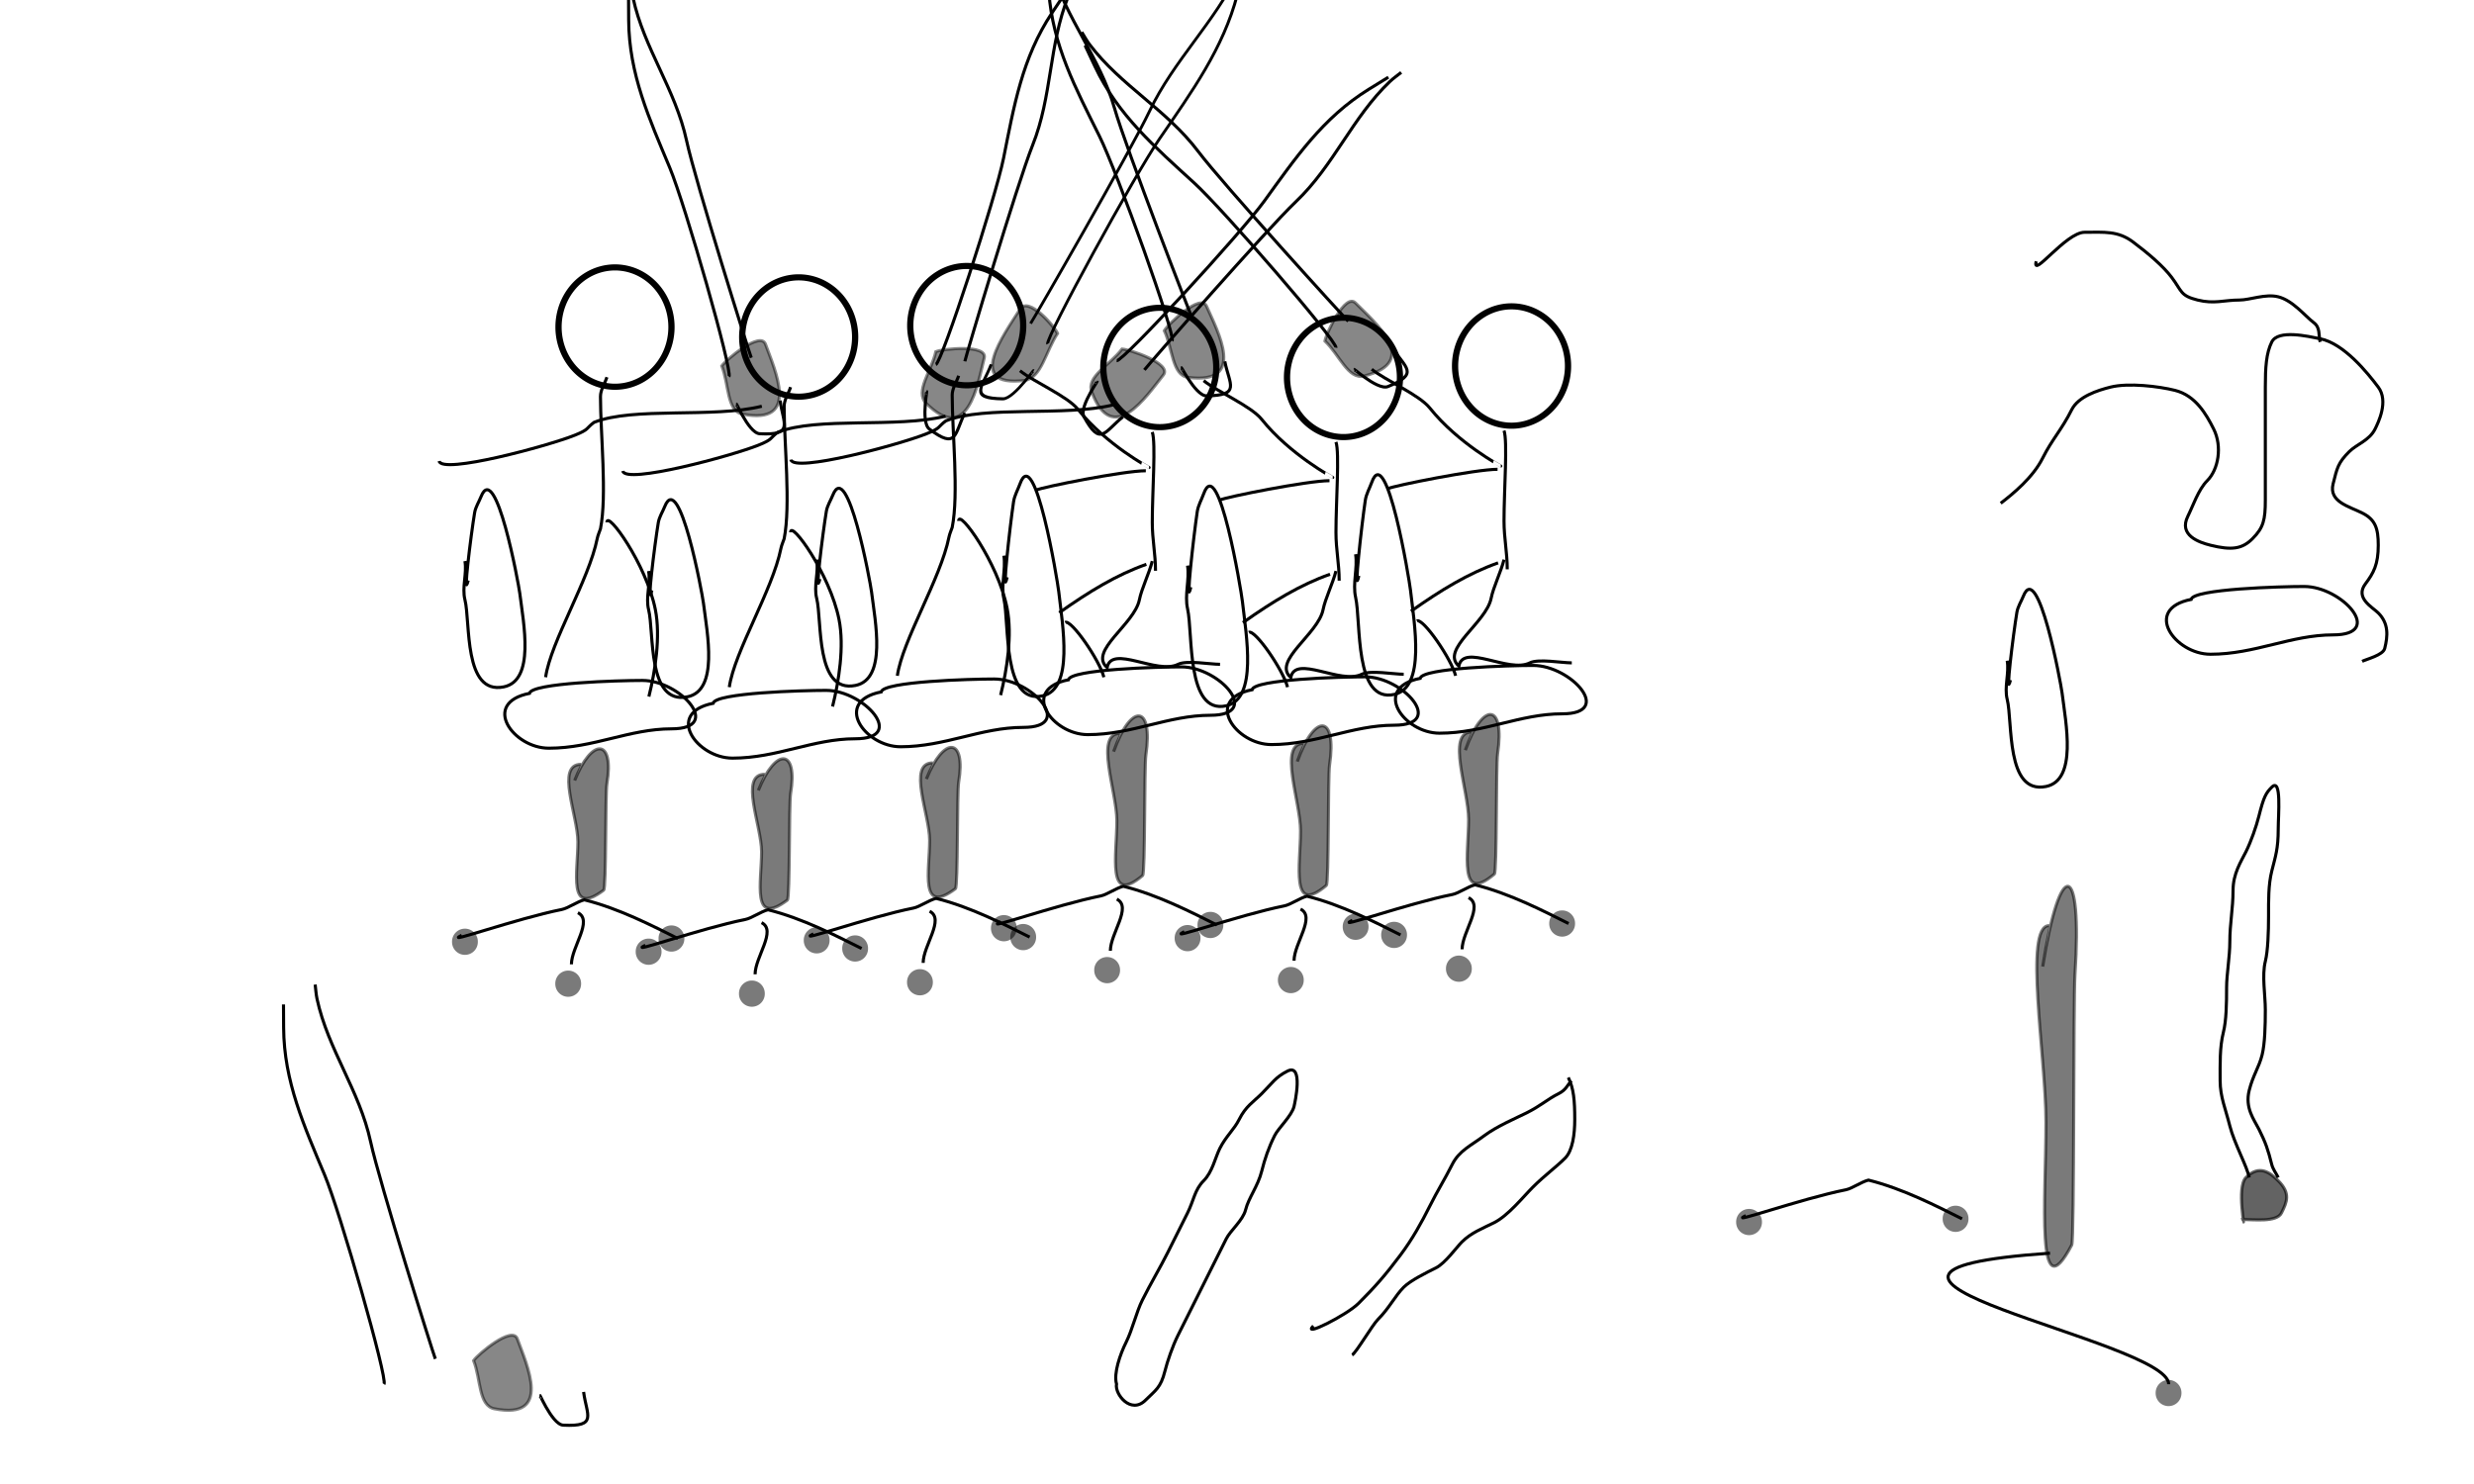 <?xml version="1.0" encoding="UTF-8" standalone="no"?>
<!-- Created with Inkscape (http://www.inkscape.org/) -->
<svg
   xmlns:dc="http://purl.org/dc/elements/1.1/"
   xmlns:cc="http://creativecommons.org/ns#"
   xmlns:rdf="http://www.w3.org/1999/02/22-rdf-syntax-ns#"
   xmlns:svg="http://www.w3.org/2000/svg"
   xmlns="http://www.w3.org/2000/svg"
   xmlns:sodipodi="http://sodipodi.sourceforge.net/DTD/sodipodi-0.dtd"
   xmlns:inkscape="http://www.inkscape.org/namespaces/inkscape"
   width="800"
   height="480"
   id="svg2"
   sodipodi:version="0.32"
   inkscape:version="0.46"
   version="1.0"
   sodipodi:docname="anim.svg"
   inkscape:output_extension="org.inkscape.output.svg.inkscape">
  <defs
     id="defs4">
    <inkscape:perspective
       sodipodi:type="inkscape:persp3d"
       inkscape:vp_x="0 : 526.18109 : 1"
       inkscape:vp_y="0 : 1000 : 0"
       inkscape:vp_z="744.09448 : 526.18109 : 1"
       inkscape:persp3d-origin="372.04724 : 350.78739 : 1"
       id="perspective10" />
  </defs>
  <sodipodi:namedview
     id="base"
     pagecolor="#ffffff"
     bordercolor="#666666"
     borderopacity="1.0"
     gridtolerance="10000"
     guidetolerance="10"
     objecttolerance="10"
     inkscape:pageopacity="0.0"
     inkscape:pageshadow="2"
     inkscape:zoom="0.95833333"
     inkscape:cx="400"
     inkscape:cy="278.14093"
     inkscape:document-units="px"
     inkscape:current-layer="layer1"
     showgrid="false"
     inkscape:window-width="1280"
     inkscape:window-height="1003"
     inkscape:window-x="0"
     inkscape:window-y="0" />
  <g
     inkscape:label="Layer 1"
     inkscape:groupmode="layer"
     id="layer1">
    <rect
       style="opacity:1;fill:#ffffff;fill-opacity:1;fill-rule:evenodd;stroke:none;stroke-width:6.7;stroke-linecap:round;stroke-linejoin:round;stroke-miterlimit:4;stroke-dasharray:none;stroke-opacity:1"
       id="rect2383"
       width="800"
       height="480"
       x="0"
       y="0"
       name="background"
       order="0" />
    <g
       id="g3463"
       name="chair1frame2"
       order="10">
      <path
         id="path3431"
         d="M 208.696,305.739 C 202.162,309.006 226.46,300.308 241.043,297.391 C 243.07,296.986 246.065,294.832 248.348,294.261 C 259.579,297.069 270.473,302.715 278.609,306.783"
         style="fill:none;fill-rule:evenodd;stroke:#000000;stroke-width:1px;stroke-linecap:butt;stroke-linejoin:miter;stroke-opacity:1" />
      <path
         id="path3433"
         d="M 246.261,298.435 C 251.277,300.943 244.174,309.522 244.174,315.13"
         style="fill:none;fill-rule:evenodd;stroke:#000000;stroke-width:1px;stroke-linecap:butt;stroke-linejoin:miter;stroke-opacity:1" />
      <path
         style="fill:none;fill-rule:evenodd;stroke:#000000;stroke-width:1px;stroke-linecap:butt;stroke-linejoin:miter;stroke-opacity:1"
         d="M 230.609,227.478 C 231.287,224.089 259.648,223.304 267.13,223.304 C 279.404,223.304 293.455,238.957 276.522,238.957 C 262.877,238.957 251.262,245.217 236.87,245.217 C 225.358,245.217 214.842,230.632 230.609,227.478 z"
         id="path2481" />
      <path
         transform="translate(-33.391,-13.565)"
         d="M 247.304,321.391 A 4.174,4.174 0 1 1 238.957,321.391 A 4.174,4.174 0 1 1 247.304,321.391 z"
         sodipodi:ry="4.173913"
         sodipodi:rx="4.173913"
         sodipodi:cy="321.3913"
         sodipodi:cx="243.13043"
         id="path3449"
         style="opacity:0.521;fill:#000000;fill-opacity:1;fill-rule:evenodd;stroke:none;stroke-width:6.7;stroke-linecap:round;stroke-linejoin:round;stroke-miterlimit:4;stroke-dasharray:none;stroke-opacity:1"
         sodipodi:type="arc" />
      <path
         transform="translate(33.391,-14.609)"
         d="M 247.304,321.391 A 4.174,4.174 0 1 1 238.957,321.391 A 4.174,4.174 0 1 1 247.304,321.391 z"
         sodipodi:ry="4.173913"
         sodipodi:rx="4.173913"
         sodipodi:cy="321.3913"
         sodipodi:cx="243.13043"
         id="path3451"
         style="opacity:0.521;fill:#000000;fill-opacity:1;fill-rule:evenodd;stroke:none;stroke-width:6.7;stroke-linecap:round;stroke-linejoin:round;stroke-miterlimit:4;stroke-dasharray:none;stroke-opacity:1"
         sodipodi:type="arc" />
      <path
         sodipodi:type="arc"
         style="opacity:0.521;fill:#000000;fill-opacity:1;fill-rule:evenodd;stroke:none;stroke-width:6.7;stroke-linecap:round;stroke-linejoin:round;stroke-miterlimit:4;stroke-dasharray:none;stroke-opacity:1"
         id="path3443"
         sodipodi:cx="243.13043"
         sodipodi:cy="321.3913"
         sodipodi:rx="4.173913"
         sodipodi:ry="4.173913"
         d="M 247.304,321.391 A 4.174,4.174 0 1 1 238.957,321.391 A 4.174,4.174 0 1 1 247.304,321.391 z" />
      <path
         style="opacity:0.521;fill:#000000;fill-opacity:1;fill-rule:evenodd;stroke:#000000;stroke-width:1px;stroke-linecap:butt;stroke-linejoin:miter;stroke-opacity:1"
         d="M 247.304,250.435 C 238.949,250.435 246.261,267.123 246.261,275.478 C 246.261,285.258 242.877,299.929 254.609,291.13 C 255.465,290.488 255.103,259.99 255.652,256.696 C 258.095,242.038 250.813,241.664 245.217,255.652"
         id="path2485" />
      <path
         style="fill:none;fill-rule:evenodd;stroke:#000000;stroke-width:1px;stroke-linecap:butt;stroke-linejoin:miter;stroke-opacity:1"
         d="M 210.783,190.957 C 209.003,198.075 211.663,176.281 212.87,169.043 C 213.178,167.196 214.261,165.565 214.957,163.826 C 219.718,151.923 227.083,191.966 227.478,195.13 C 228.711,204.989 232.44,223.356 222.261,225.391 C 209.237,227.996 211.548,204.452 209.739,197.217 C 208.727,193.168 210.425,188.813 209.739,184.696"
         id="path2421" />
    </g>
    <g
       id="g3476"
       name="chair2frame2"
       order="10"
       transform="translate(174.275,-4.387)">
      <path
         id="path3478"
         d="M 208.696,305.739 C 202.162,309.006 226.46,300.308 241.043,297.391 C 243.07,296.986 246.065,294.832 248.348,294.261 C 259.579,297.069 270.473,302.715 278.609,306.783"
         style="fill:none;fill-rule:evenodd;stroke:#000000;stroke-width:1px;stroke-linecap:butt;stroke-linejoin:miter;stroke-opacity:1" />
      <path
         id="path3480"
         d="M 246.261,298.435 C 251.277,300.943 244.174,309.522 244.174,315.13"
         style="fill:none;fill-rule:evenodd;stroke:#000000;stroke-width:1px;stroke-linecap:butt;stroke-linejoin:miter;stroke-opacity:1" />
      <path
         style="fill:none;fill-rule:evenodd;stroke:#000000;stroke-width:1px;stroke-linecap:butt;stroke-linejoin:miter;stroke-opacity:1"
         d="M 230.609,227.478 C 231.287,224.089 259.648,223.304 267.13,223.304 C 279.404,223.304 293.455,238.957 276.522,238.957 C 262.877,238.957 251.262,245.217 236.87,245.217 C 225.358,245.217 214.842,230.632 230.609,227.478 z"
         id="path3482" />
      <path
         transform="translate(-33.391,-13.565)"
         d="M 247.304,321.391 A 4.174,4.174 0 1 1 238.957,321.391 A 4.174,4.174 0 1 1 247.304,321.391 z"
         sodipodi:ry="4.173913"
         sodipodi:rx="4.173913"
         sodipodi:cy="321.3913"
         sodipodi:cx="243.13043"
         id="path3484"
         style="opacity:0.521;fill:#000000;fill-opacity:1;fill-rule:evenodd;stroke:none;stroke-width:6.7;stroke-linecap:round;stroke-linejoin:round;stroke-miterlimit:4;stroke-dasharray:none;stroke-opacity:1"
         sodipodi:type="arc" />
      <path
         transform="translate(33.391,-14.609)"
         d="M 247.304,321.391 A 4.174,4.174 0 1 1 238.957,321.391 A 4.174,4.174 0 1 1 247.304,321.391 z"
         sodipodi:ry="4.173913"
         sodipodi:rx="4.173913"
         sodipodi:cy="321.3913"
         sodipodi:cx="243.13043"
         id="path3486"
         style="opacity:0.521;fill:#000000;fill-opacity:1;fill-rule:evenodd;stroke:none;stroke-width:6.7;stroke-linecap:round;stroke-linejoin:round;stroke-miterlimit:4;stroke-dasharray:none;stroke-opacity:1"
         sodipodi:type="arc" />
      <path
         sodipodi:type="arc"
         style="opacity:0.521;fill:#000000;fill-opacity:1;fill-rule:evenodd;stroke:none;stroke-width:6.7;stroke-linecap:round;stroke-linejoin:round;stroke-miterlimit:4;stroke-dasharray:none;stroke-opacity:1"
         id="path3488"
         sodipodi:cx="243.13043"
         sodipodi:cy="321.3913"
         sodipodi:rx="4.173913"
         sodipodi:ry="4.173913"
         d="M 247.304,321.391 A 4.174,4.174 0 1 1 238.957,321.391 A 4.174,4.174 0 1 1 247.304,321.391 z" />
      <path
         style="opacity:0.521;fill:#000000;fill-opacity:1;fill-rule:evenodd;stroke:#000000;stroke-width:1px;stroke-linecap:butt;stroke-linejoin:miter;stroke-opacity:1"
         d="M 247.304,244.822 C 238.949,244.822 246.261,263.669 246.261,273.104 C 246.261,284.149 242.877,300.718 254.609,290.781 C 255.465,290.055 255.103,255.612 255.652,251.892 C 258.095,235.339 250.813,234.917 245.217,250.714"
         id="path3490" />
      <path
         style="fill:none;fill-rule:evenodd;stroke:#000000;stroke-width:1px;stroke-linecap:butt;stroke-linejoin:miter;stroke-opacity:1"
         d="M 210.783,194.306 C 209.003,202.237 211.663,177.955 212.87,169.891 C 213.178,167.832 214.261,166.015 214.957,164.078 C 219.718,150.816 227.083,195.431 227.478,198.957 C 228.711,209.941 232.44,230.405 222.261,232.673 C 209.237,235.575 211.548,209.343 209.739,201.282 C 208.727,196.77 210.425,191.918 209.739,187.33"
         id="path3492" />
    </g>
    <g
       id="g3565"
       name="man1frame2"
       order="10">
      <path
         transform="matrix(1.4,0,0,1.37,-113.53,-26.087)"
         d="M 278.609,98.609 A 13.043,14.087 0 1 1 252.522,98.609 A 13.043,14.087 0 1 1 278.609,98.609 z"
         sodipodi:ry="14.086957"
         sodipodi:rx="13.043478"
         sodipodi:cy="98.608696"
         sodipodi:cx="265.56522"
         id="path3494"
         style="opacity:1;fill:none;fill-opacity:1;fill-rule:evenodd;stroke:#000000;stroke-width:1.444;stroke-linecap:round;stroke-linejoin:round;stroke-miterlimit:4;stroke-dasharray:none;stroke-opacity:1"
         sodipodi:type="arc" />
      <path
         id="path3528"
         d="M 235.826,222.261 C 237.465,210.787 249.819,190.903 252.522,177.391 C 252.737,176.313 253.217,175.304 253.565,174.261 C 255.723,163.473 253.565,143.569 253.565,131.478 C 253.565,129.278 254.957,127.304 255.652,125.217"
         style="fill:none;fill-rule:evenodd;stroke:#000000;stroke-width:1px;stroke-linecap:butt;stroke-linejoin:miter;stroke-opacity:1" />
      <path
         id="path3530"
         d="M 255.652,172.174 C 255.652,168.149 268.354,185.595 271.304,200.348 C 273.061,209.133 271.232,220.464 269.217,228.522"
         style="fill:none;fill-rule:evenodd;stroke:#000000;stroke-width:1px;stroke-linecap:butt;stroke-linejoin:miter;stroke-opacity:1" />
      <path
         id="path3532"
         d="M 201.391,152.348 C 202.268,156.734 236.575,147.457 245.217,144 C 250.039,142.071 248.782,141.848 251.478,139.826 C 264.217,134.731 289.985,138.547 305.739,134.609"
         style="fill:none;fill-rule:evenodd;stroke:#000000;stroke-width:1px;stroke-linecap:butt;stroke-linejoin:miter;stroke-opacity:1" />
    </g>
    <g
       id="g3548"
       transform="translate(-252.522,-25.043)"
       name="sword1frame2"
       order="10">
      <path
         style="fill:none;fill-rule:evenodd;stroke:#000000;stroke-width:1px;stroke-linecap:butt;stroke-linejoin:miter;stroke-opacity:1"
         d="M 555.13,142.957 C 557.175,142.139 574.519,88.795 577.043,76.174 C 580.389,59.448 583.038,43.703 592.696,29.217 C 594.087,27.13 595.478,25.043 596.87,22.957"
         id="path3534" />
      <path
         style="opacity:0.471;fill:#000000;fill-opacity:1;fill-rule:evenodd;stroke:#000000;stroke-width:1px;stroke-linecap:butt;stroke-linejoin:miter;stroke-opacity:1"
         d="M 555.13,138.783 C 553.73,145.119 548.263,151.742 552,155.478 C 565.583,169.061 568.63,149.48 570.783,140.87 C 571.918,136.327 557.457,137.852 555.13,138.783 z"
         id="path3544" />
      <path
         id="path3538"
         d="M 564.522,141.913 C 564.877,140.136 581.452,84.457 586.435,72 C 592.747,56.22 591.678,39.588 597.913,24 C 598.491,22.556 599.304,21.217 600,19.826"
         style="fill:none;fill-rule:evenodd;stroke:#000000;stroke-width:1px;stroke-linecap:butt;stroke-linejoin:miter;stroke-opacity:1" />
      <path
         id="path3546"
         d="M 552,152.348 C 552.932,148.621 549.97,161.521 553.043,163.826 C 562.031,170.567 561.114,165.424 564.522,158.609"
         style="fill:none;fill-rule:evenodd;stroke:#000000;stroke-width:1px;stroke-linecap:butt;stroke-linejoin:miter;stroke-opacity:1" />
    </g>
    <g
       id="g3615"
       name="man2"
       order="10">
      <path
         transform="matrix(1.4,0,0,1.37,62.643,-13.023)"
         d="M 278.609,98.609 A 13.043,14.087 0 1 1 252.522,98.609 A 13.043,14.087 0 1 1 278.609,98.609 z"
         sodipodi:ry="14.086957"
         sodipodi:rx="13.043478"
         sodipodi:cy="98.608696"
         sodipodi:cx="265.56522"
         id="path3581"
         style="opacity:1;fill:none;fill-opacity:1;fill-rule:evenodd;stroke:#000000;stroke-width:1.444;stroke-linecap:round;stroke-linejoin:round;stroke-miterlimit:4;stroke-dasharray:none;stroke-opacity:1"
         sodipodi:type="arc"
         inkscape:transform-center-x="-26.086957"
         inkscape:transform-center-y="-32.347826" />
      <path
         id="path3583"
         d="M 432,142.957 C 433.203,146.44 432,162.154 432,172.174 C 432,177.9 433.043,182.249 433.043,187.826"
         style="fill:none;fill-rule:evenodd;stroke:#000000;stroke-width:1px;stroke-linecap:butt;stroke-linejoin:miter;stroke-opacity:1" />
      <path
         id="path3595"
         d="M 432,184.696 C 431.015,188.635 428.558,193.56 427.826,197.217 C 426.239,205.151 411.303,213.803 417.391,219.13 C 418.894,211.619 433.496,221.513 440.348,218.087 C 443.137,216.692 450.636,218.087 453.913,218.087"
         style="fill:none;fill-rule:evenodd;stroke:#000000;stroke-width:1px;stroke-linecap:butt;stroke-linejoin:miter;stroke-opacity:1" />
      <path
         id="path3597"
         d="M 401.913,201.391 C 411.623,194.526 420.457,189.144 430.087,185.739"
         style="fill:none;fill-rule:evenodd;stroke:#000000;stroke-width:1px;stroke-linecap:butt;stroke-linejoin:miter;stroke-opacity:1" />
      <path
         id="path3599"
         d="M 403.826,204.522 C 405.842,203.514 414.992,216.838 416.348,222.261"
         style="fill:none;fill-rule:evenodd;stroke:#000000;stroke-width:1px;stroke-linecap:butt;stroke-linejoin:miter;stroke-opacity:1" />
      <path
         id="path3601"
         d="M 394.435,161.739 C 396.351,160.781 422.832,155.478 429.913,155.478"
         style="fill:none;fill-rule:evenodd;stroke:#000000;stroke-width:1px;stroke-linecap:butt;stroke-linejoin:miter;stroke-opacity:1" />
      <path
         id="path3603"
         d="M 430.957,154.435 C 430.982,154.435 417.137,147.074 408,135.652 C 404.58,131.377 393.762,126.766 389.217,123.13"
         style="fill:none;fill-rule:evenodd;stroke:#000000;stroke-width:1px;stroke-linecap:butt;stroke-linejoin:miter;stroke-opacity:1" />
    </g>
    <g
       id="g3605"
       transform="matrix(0.791,-0.612,0.612,0.791,-147.552,336.918)"
       name="sword2frame2"
       order="10">
      <path
         style="fill:none;fill-rule:evenodd;stroke:#000000;stroke-width:1px;stroke-linecap:butt;stroke-linejoin:miter;stroke-opacity:1"
         d="M 555.13,142.957 C 557.175,142.139 574.519,88.795 577.043,76.174 C 580.389,59.448 583.038,43.703 592.696,29.217 C 594.087,27.13 595.478,25.043 596.87,22.957"
         id="path3607" />
      <path
         style="opacity:0.471;fill:#000000;fill-opacity:1;fill-rule:evenodd;stroke:#000000;stroke-width:1px;stroke-linecap:butt;stroke-linejoin:miter;stroke-opacity:1"
         d="M 555.13,138.783 C 553.73,145.119 548.263,151.742 552,155.478 C 565.583,169.061 568.63,149.48 570.783,140.87 C 571.918,136.327 557.457,137.852 555.13,138.783 z"
         id="path3609" />
      <path
         id="path3611"
         d="M 564.522,141.913 C 564.877,140.136 581.452,84.457 586.435,72 C 592.747,56.22 591.678,39.588 597.913,24 C 598.491,22.556 599.304,21.217 600,19.826"
         style="fill:none;fill-rule:evenodd;stroke:#000000;stroke-width:1px;stroke-linecap:butt;stroke-linejoin:miter;stroke-opacity:1" />
      <path
         id="path3613"
         d="M 552,152.348 C 552.932,148.621 549.97,161.521 553.043,163.826 C 562.031,170.567 561.114,165.424 564.522,158.609"
         style="fill:none;fill-rule:evenodd;stroke:#000000;stroke-width:1px;stroke-linecap:butt;stroke-linejoin:miter;stroke-opacity:1" />
    </g>
    <g
       id="g2431"
       name="chair1frame3"
       order="10"
       transform="translate(54.344,-3.682)">
      <path
         id="path2433"
         d="M 208.696,305.739 C 202.162,309.006 226.46,300.308 241.043,297.391 C 243.07,296.986 246.065,294.832 248.348,294.261 C 259.579,297.069 270.473,302.715 278.609,306.783"
         style="fill:none;fill-rule:evenodd;stroke:#000000;stroke-width:1px;stroke-linecap:butt;stroke-linejoin:miter;stroke-opacity:1" />
      <path
         id="path2435"
         d="M 246.261,298.435 C 251.277,300.943 244.174,309.522 244.174,315.13"
         style="fill:none;fill-rule:evenodd;stroke:#000000;stroke-width:1px;stroke-linecap:butt;stroke-linejoin:miter;stroke-opacity:1" />
      <path
         style="fill:none;fill-rule:evenodd;stroke:#000000;stroke-width:1px;stroke-linecap:butt;stroke-linejoin:miter;stroke-opacity:1"
         d="M 230.609,227.478 C 231.287,224.089 259.648,223.304 267.13,223.304 C 279.404,223.304 293.455,238.957 276.522,238.957 C 262.877,238.957 251.262,245.217 236.87,245.217 C 225.358,245.217 214.842,230.632 230.609,227.478 z"
         id="path2437" />
      <path
         transform="translate(-33.391,-13.565)"
         d="M 247.304,321.391 A 4.174,4.174 0 1 1 238.957,321.391 A 4.174,4.174 0 1 1 247.304,321.391 z"
         sodipodi:ry="4.173913"
         sodipodi:rx="4.173913"
         sodipodi:cy="321.3913"
         sodipodi:cx="243.13043"
         id="path2439"
         style="opacity:0.521;fill:#000000;fill-opacity:1;fill-rule:evenodd;stroke:none;stroke-width:6.7;stroke-linecap:round;stroke-linejoin:round;stroke-miterlimit:4;stroke-dasharray:none;stroke-opacity:1"
         sodipodi:type="arc" />
      <path
         transform="translate(33.391,-14.609)"
         d="M 247.304,321.391 A 4.174,4.174 0 1 1 238.957,321.391 A 4.174,4.174 0 1 1 247.304,321.391 z"
         sodipodi:ry="4.173913"
         sodipodi:rx="4.173913"
         sodipodi:cy="321.3913"
         sodipodi:cx="243.13043"
         id="path2441"
         style="opacity:0.521;fill:#000000;fill-opacity:1;fill-rule:evenodd;stroke:none;stroke-width:6.7;stroke-linecap:round;stroke-linejoin:round;stroke-miterlimit:4;stroke-dasharray:none;stroke-opacity:1"
         sodipodi:type="arc" />
      <path
         sodipodi:type="arc"
         style="opacity:0.521;fill:#000000;fill-opacity:1;fill-rule:evenodd;stroke:none;stroke-width:6.7;stroke-linecap:round;stroke-linejoin:round;stroke-miterlimit:4;stroke-dasharray:none;stroke-opacity:1"
         id="path2443"
         sodipodi:cx="243.13043"
         sodipodi:cy="321.3913"
         sodipodi:rx="4.173913"
         sodipodi:ry="4.173913"
         d="M 247.304,321.391 A 4.174,4.174 0 1 1 238.957,321.391 A 4.174,4.174 0 1 1 247.304,321.391 z" />
      <path
         style="opacity:0.521;fill:#000000;fill-opacity:1;fill-rule:evenodd;stroke:#000000;stroke-width:1px;stroke-linecap:butt;stroke-linejoin:miter;stroke-opacity:1"
         d="M 247.304,250.435 C 238.949,250.435 246.261,267.123 246.261,275.478 C 246.261,285.258 242.877,299.929 254.609,291.13 C 255.465,290.488 255.103,259.99 255.652,256.696 C 258.095,242.038 250.813,241.664 245.217,255.652"
         id="path2445" />
      <path
         style="fill:none;fill-rule:evenodd;stroke:#000000;stroke-width:1px;stroke-linecap:butt;stroke-linejoin:miter;stroke-opacity:1"
         d="M 210.783,190.957 C 209.003,198.075 211.663,176.281 212.87,169.043 C 213.178,167.196 214.261,165.565 214.957,163.826 C 219.718,151.923 227.083,191.966 227.478,195.13 C 228.711,204.989 232.44,223.356 222.261,225.391 C 209.237,227.996 211.548,204.452 209.739,197.217 C 208.727,193.168 210.425,188.813 209.739,184.696"
         id="path2447" />
    </g>
    <g
       id="g2449"
       name="chair2frame3"
       order="10"
       transform="translate(228.619,-8.069)">
      <path
         id="path2451"
         d="M 208.696,305.739 C 202.162,309.006 226.46,300.308 241.043,297.391 C 243.07,296.986 246.065,294.832 248.348,294.261 C 259.579,297.069 270.473,302.715 278.609,306.783"
         style="fill:none;fill-rule:evenodd;stroke:#000000;stroke-width:1px;stroke-linecap:butt;stroke-linejoin:miter;stroke-opacity:1" />
      <path
         id="path2453"
         d="M 246.261,298.435 C 251.277,300.943 244.174,309.522 244.174,315.13"
         style="fill:none;fill-rule:evenodd;stroke:#000000;stroke-width:1px;stroke-linecap:butt;stroke-linejoin:miter;stroke-opacity:1" />
      <path
         style="fill:none;fill-rule:evenodd;stroke:#000000;stroke-width:1px;stroke-linecap:butt;stroke-linejoin:miter;stroke-opacity:1"
         d="M 230.609,227.478 C 231.287,224.089 259.648,223.304 267.13,223.304 C 279.404,223.304 293.455,238.957 276.522,238.957 C 262.877,238.957 251.262,245.217 236.87,245.217 C 225.358,245.217 214.842,230.632 230.609,227.478 z"
         id="path2455" />
      <path
         transform="translate(-33.391,-13.565)"
         d="M 247.304,321.391 A 4.174,4.174 0 1 1 238.957,321.391 A 4.174,4.174 0 1 1 247.304,321.391 z"
         sodipodi:ry="4.173913"
         sodipodi:rx="4.173913"
         sodipodi:cy="321.3913"
         sodipodi:cx="243.13043"
         id="path2457"
         style="opacity:0.521;fill:#000000;fill-opacity:1;fill-rule:evenodd;stroke:none;stroke-width:6.7;stroke-linecap:round;stroke-linejoin:round;stroke-miterlimit:4;stroke-dasharray:none;stroke-opacity:1"
         sodipodi:type="arc" />
      <path
         transform="translate(33.391,-14.609)"
         d="M 247.304,321.391 A 4.174,4.174 0 1 1 238.957,321.391 A 4.174,4.174 0 1 1 247.304,321.391 z"
         sodipodi:ry="4.173913"
         sodipodi:rx="4.173913"
         sodipodi:cy="321.3913"
         sodipodi:cx="243.13043"
         id="path2459"
         style="opacity:0.521;fill:#000000;fill-opacity:1;fill-rule:evenodd;stroke:none;stroke-width:6.7;stroke-linecap:round;stroke-linejoin:round;stroke-miterlimit:4;stroke-dasharray:none;stroke-opacity:1"
         sodipodi:type="arc" />
      <path
         sodipodi:type="arc"
         style="opacity:0.521;fill:#000000;fill-opacity:1;fill-rule:evenodd;stroke:none;stroke-width:6.7;stroke-linecap:round;stroke-linejoin:round;stroke-miterlimit:4;stroke-dasharray:none;stroke-opacity:1"
         id="path2461"
         sodipodi:cx="243.13043"
         sodipodi:cy="321.3913"
         sodipodi:rx="4.173913"
         sodipodi:ry="4.173913"
         d="M 247.304,321.391 A 4.174,4.174 0 1 1 238.957,321.391 A 4.174,4.174 0 1 1 247.304,321.391 z" />
      <path
         style="opacity:0.521;fill:#000000;fill-opacity:1;fill-rule:evenodd;stroke:#000000;stroke-width:1px;stroke-linecap:butt;stroke-linejoin:miter;stroke-opacity:1"
         d="M 247.304,244.822 C 238.949,244.822 246.261,263.669 246.261,273.104 C 246.261,284.149 242.877,300.718 254.609,290.781 C 255.465,290.055 255.103,255.612 255.652,251.892 C 258.095,235.339 250.813,234.917 245.217,250.714"
         id="path2463" />
      <path
         style="fill:none;fill-rule:evenodd;stroke:#000000;stroke-width:1px;stroke-linecap:butt;stroke-linejoin:miter;stroke-opacity:1"
         d="M 210.783,194.306 C 209.003,202.237 211.663,177.955 212.87,169.891 C 213.178,167.832 214.261,166.015 214.957,164.078 C 219.718,150.816 227.083,195.431 227.478,198.957 C 228.711,209.941 232.44,230.405 222.261,232.673 C 209.237,235.575 211.548,209.343 209.739,201.282 C 208.727,196.77 210.425,191.918 209.739,187.33"
         id="path2465" />
    </g>
    <g
       id="g2467"
       name="man1frame3"
       order="10"
       transform="translate(54.344,-3.682)">
      <path
         transform="matrix(1.4,0,0,1.37,-113.53,-26.087)"
         d="M 278.609,98.609 A 13.043,14.087 0 1 1 252.522,98.609 A 13.043,14.087 0 1 1 278.609,98.609 z"
         sodipodi:ry="14.086957"
         sodipodi:rx="13.043478"
         sodipodi:cy="98.608696"
         sodipodi:cx="265.56522"
         id="path2469"
         style="opacity:1;fill:none;fill-opacity:1;fill-rule:evenodd;stroke:#000000;stroke-width:1.444;stroke-linecap:round;stroke-linejoin:round;stroke-miterlimit:4;stroke-dasharray:none;stroke-opacity:1"
         sodipodi:type="arc" />
      <path
         id="path2471"
         d="M 235.826,222.261 C 237.465,210.787 249.819,190.903 252.522,177.391 C 252.737,176.313 253.217,175.304 253.565,174.261 C 255.723,163.473 253.565,143.569 253.565,131.478 C 253.565,129.278 254.957,127.304 255.652,125.217"
         style="fill:none;fill-rule:evenodd;stroke:#000000;stroke-width:1px;stroke-linecap:butt;stroke-linejoin:miter;stroke-opacity:1" />
      <path
         id="path2473"
         d="M 255.652,172.174 C 255.652,168.149 268.354,185.595 271.304,200.348 C 273.061,209.133 271.232,220.464 269.217,228.522"
         style="fill:none;fill-rule:evenodd;stroke:#000000;stroke-width:1px;stroke-linecap:butt;stroke-linejoin:miter;stroke-opacity:1" />
      <path
         id="path2475"
         d="M 201.391,152.348 C 202.268,156.734 236.575,147.457 245.217,144 C 250.039,142.071 248.782,141.848 251.478,139.826 C 264.217,134.731 289.985,138.547 305.739,134.609"
         style="fill:none;fill-rule:evenodd;stroke:#000000;stroke-width:1px;stroke-linecap:butt;stroke-linejoin:miter;stroke-opacity:1" />
    </g>
    <g
       id="g2477"
       transform="matrix(0.909,0.416,-0.416,0.909,-84.055,-244.198)"
       name="sword1frame3"
       order="10">
      <path
         style="fill:none;fill-rule:evenodd;stroke:#000000;stroke-width:1px;stroke-linecap:butt;stroke-linejoin:miter;stroke-opacity:1"
         d="M 555.13,142.957 C 557.175,142.139 574.519,88.795 577.043,76.174 C 580.389,59.448 583.038,43.703 592.696,29.217 C 594.087,27.13 595.478,25.043 596.87,22.957"
         id="path2479" />
      <path
         style="opacity:0.471;fill:#000000;fill-opacity:1;fill-rule:evenodd;stroke:#000000;stroke-width:1px;stroke-linecap:butt;stroke-linejoin:miter;stroke-opacity:1"
         d="M 555.13,138.783 C 553.73,145.119 548.263,151.742 552,155.478 C 565.583,169.061 568.63,149.48 570.783,140.87 C 571.918,136.327 557.457,137.852 555.13,138.783 z"
         id="path2482" />
      <path
         id="path2484"
         d="M 564.522,141.913 C 564.877,140.136 581.452,84.457 586.435,72 C 592.747,56.22 591.678,39.588 597.913,24 C 598.491,22.556 599.304,21.217 600,19.826"
         style="fill:none;fill-rule:evenodd;stroke:#000000;stroke-width:1px;stroke-linecap:butt;stroke-linejoin:miter;stroke-opacity:1" />
      <path
         id="path2486"
         d="M 552,152.348 C 552.932,148.621 549.97,161.521 553.043,163.826 C 562.031,170.567 561.114,165.424 564.522,158.609"
         style="fill:none;fill-rule:evenodd;stroke:#000000;stroke-width:1px;stroke-linecap:butt;stroke-linejoin:miter;stroke-opacity:1" />
    </g>
    <g
       id="g2488"
       name="man2frame3"
       order="10"
       transform="translate(54.344,-3.682)">
      <path
         transform="matrix(1.4,0,0,1.37,62.643,-13.023)"
         d="M 278.609,98.609 A 13.043,14.087 0 1 1 252.522,98.609 A 13.043,14.087 0 1 1 278.609,98.609 z"
         sodipodi:ry="14.086957"
         sodipodi:rx="13.043478"
         sodipodi:cy="98.608696"
         sodipodi:cx="265.56522"
         id="path2490"
         style="opacity:1;fill:none;fill-opacity:1;fill-rule:evenodd;stroke:#000000;stroke-width:1.444;stroke-linecap:round;stroke-linejoin:round;stroke-miterlimit:4;stroke-dasharray:none;stroke-opacity:1"
         sodipodi:type="arc"
         inkscape:transform-center-x="-26.086957"
         inkscape:transform-center-y="-32.347826" />
      <path
         id="path2492"
         d="M 432,142.957 C 433.203,146.44 432,162.154 432,172.174 C 432,177.9 433.043,182.249 433.043,187.826"
         style="fill:none;fill-rule:evenodd;stroke:#000000;stroke-width:1px;stroke-linecap:butt;stroke-linejoin:miter;stroke-opacity:1" />
      <path
         id="path2494"
         d="M 432,184.696 C 431.015,188.635 428.558,193.56 427.826,197.217 C 426.239,205.151 411.303,213.803 417.391,219.13 C 418.894,211.619 433.496,221.513 440.348,218.087 C 443.137,216.692 450.636,218.087 453.913,218.087"
         style="fill:none;fill-rule:evenodd;stroke:#000000;stroke-width:1px;stroke-linecap:butt;stroke-linejoin:miter;stroke-opacity:1" />
      <path
         id="path2496"
         d="M 401.913,201.391 C 411.623,194.526 420.457,189.144 430.087,185.739"
         style="fill:none;fill-rule:evenodd;stroke:#000000;stroke-width:1px;stroke-linecap:butt;stroke-linejoin:miter;stroke-opacity:1" />
      <path
         id="path2498"
         d="M 403.826,204.522 C 405.842,203.514 414.992,216.838 416.348,222.261"
         style="fill:none;fill-rule:evenodd;stroke:#000000;stroke-width:1px;stroke-linecap:butt;stroke-linejoin:miter;stroke-opacity:1" />
      <path
         id="path2500"
         d="M 394.435,161.739 C 396.351,160.781 422.832,155.478 429.913,155.478"
         style="fill:none;fill-rule:evenodd;stroke:#000000;stroke-width:1px;stroke-linecap:butt;stroke-linejoin:miter;stroke-opacity:1" />
      <path
         id="path2502"
         d="M 430.957,154.435 C 430.982,154.435 417.137,147.074 408,135.652 C 404.58,131.377 393.762,126.766 389.217,123.13"
         style="fill:none;fill-rule:evenodd;stroke:#000000;stroke-width:1px;stroke-linecap:butt;stroke-linejoin:miter;stroke-opacity:1" />
    </g>
    <g
       id="g2504"
       transform="matrix(0.517,-0.856,0.856,0.517,22.634,513.745)"
       name="sword2frame3"
       order="10">
      <path
         style="fill:none;fill-rule:evenodd;stroke:#000000;stroke-width:1px;stroke-linecap:butt;stroke-linejoin:miter;stroke-opacity:1"
         d="M 555.13,142.957 C 557.175,142.139 574.519,88.795 577.043,76.174 C 580.389,59.448 583.038,43.703 592.696,29.217 C 594.087,27.13 595.478,25.043 596.87,22.957"
         id="path2506" />
      <path
         style="opacity:0.471;fill:#000000;fill-opacity:1;fill-rule:evenodd;stroke:#000000;stroke-width:1px;stroke-linecap:butt;stroke-linejoin:miter;stroke-opacity:1"
         d="M 555.13,138.783 C 553.73,145.119 548.263,151.742 552,155.478 C 565.583,169.061 568.63,149.48 570.783,140.87 C 571.918,136.327 557.457,137.852 555.13,138.783 z"
         id="path2508" />
      <path
         id="path2510"
         d="M 564.522,141.913 C 564.877,140.136 581.452,84.457 586.435,72 C 592.747,56.22 591.678,39.588 597.913,24 C 598.491,22.556 599.304,21.217 600,19.826"
         style="fill:none;fill-rule:evenodd;stroke:#000000;stroke-width:1px;stroke-linecap:butt;stroke-linejoin:miter;stroke-opacity:1" />
      <path
         id="path2512"
         d="M 552,152.348 C 552.932,148.621 549.97,161.521 553.043,163.826 C 562.031,170.567 561.114,165.424 564.522,158.609"
         style="fill:none;fill-rule:evenodd;stroke:#000000;stroke-width:1px;stroke-linecap:butt;stroke-linejoin:miter;stroke-opacity:1" />
    </g>
    <g
       id="g2514"
       name="chair1frame1"
       order="10"
       transform="translate(-59.395,-3.214)">
      <path
         id="path2516"
         d="M 208.696,305.739 C 202.162,309.006 226.46,300.308 241.043,297.391 C 243.07,296.986 246.065,294.832 248.348,294.261 C 259.579,297.069 270.473,302.715 278.609,306.783"
         style="fill:none;fill-rule:evenodd;stroke:#000000;stroke-width:1px;stroke-linecap:butt;stroke-linejoin:miter;stroke-opacity:1" />
      <path
         id="path2518"
         d="M 246.261,298.435 C 251.277,300.943 244.174,309.522 244.174,315.13"
         style="fill:none;fill-rule:evenodd;stroke:#000000;stroke-width:1px;stroke-linecap:butt;stroke-linejoin:miter;stroke-opacity:1" />
      <path
         style="fill:none;fill-rule:evenodd;stroke:#000000;stroke-width:1px;stroke-linecap:butt;stroke-linejoin:miter;stroke-opacity:1"
         d="M 230.609,227.478 C 231.287,224.089 259.648,223.304 267.13,223.304 C 279.404,223.304 293.455,238.957 276.522,238.957 C 262.877,238.957 251.262,245.217 236.87,245.217 C 225.358,245.217 214.842,230.632 230.609,227.478 z"
         id="path2520" />
      <path
         transform="translate(-33.391,-13.565)"
         d="M 247.304,321.391 A 4.174,4.174 0 1 1 238.957,321.391 A 4.174,4.174 0 1 1 247.304,321.391 z"
         sodipodi:ry="4.173913"
         sodipodi:rx="4.173913"
         sodipodi:cy="321.3913"
         sodipodi:cx="243.13043"
         id="path2522"
         style="opacity:0.521;fill:#000000;fill-opacity:1;fill-rule:evenodd;stroke:none;stroke-width:6.7;stroke-linecap:round;stroke-linejoin:round;stroke-miterlimit:4;stroke-dasharray:none;stroke-opacity:1"
         sodipodi:type="arc" />
      <path
         transform="translate(33.391,-14.609)"
         d="M 247.304,321.391 A 4.174,4.174 0 1 1 238.957,321.391 A 4.174,4.174 0 1 1 247.304,321.391 z"
         sodipodi:ry="4.173913"
         sodipodi:rx="4.173913"
         sodipodi:cy="321.3913"
         sodipodi:cx="243.13043"
         id="path2524"
         style="opacity:0.521;fill:#000000;fill-opacity:1;fill-rule:evenodd;stroke:none;stroke-width:6.7;stroke-linecap:round;stroke-linejoin:round;stroke-miterlimit:4;stroke-dasharray:none;stroke-opacity:1"
         sodipodi:type="arc" />
      <path
         sodipodi:type="arc"
         style="opacity:0.521;fill:#000000;fill-opacity:1;fill-rule:evenodd;stroke:none;stroke-width:6.7;stroke-linecap:round;stroke-linejoin:round;stroke-miterlimit:4;stroke-dasharray:none;stroke-opacity:1"
         id="path2526"
         sodipodi:cx="243.13043"
         sodipodi:cy="321.3913"
         sodipodi:rx="4.173913"
         sodipodi:ry="4.173913"
         d="M 247.304,321.391 A 4.174,4.174 0 1 1 238.957,321.391 A 4.174,4.174 0 1 1 247.304,321.391 z" />
      <path
         style="opacity:0.521;fill:#000000;fill-opacity:1;fill-rule:evenodd;stroke:#000000;stroke-width:1px;stroke-linecap:butt;stroke-linejoin:miter;stroke-opacity:1"
         d="M 247.304,250.435 C 238.949,250.435 246.261,267.123 246.261,275.478 C 246.261,285.258 242.877,299.929 254.609,291.13 C 255.465,290.488 255.103,259.99 255.652,256.696 C 258.095,242.038 250.813,241.664 245.217,255.652"
         id="path2528" />
      <path
         style="fill:none;fill-rule:evenodd;stroke:#000000;stroke-width:1px;stroke-linecap:butt;stroke-linejoin:miter;stroke-opacity:1"
         d="M 210.783,190.957 C 209.003,198.075 211.663,176.281 212.87,169.043 C 213.178,167.196 214.261,165.565 214.957,163.826 C 219.718,151.923 227.083,191.966 227.478,195.13 C 228.711,204.989 232.44,223.356 222.261,225.391 C 209.237,227.996 211.548,204.452 209.739,197.217 C 208.727,193.168 210.425,188.813 209.739,184.696"
         id="path2530" />
    </g>
    <g
       id="g2532"
       name="chair2frame1"
       order="10"
       transform="translate(114.88,-7.601)">
      <path
         id="path2534"
         d="M 208.696,305.739 C 202.162,309.006 226.46,300.308 241.043,297.391 C 243.07,296.986 246.065,294.832 248.348,294.261 C 259.579,297.069 270.473,302.715 278.609,306.783"
         style="fill:none;fill-rule:evenodd;stroke:#000000;stroke-width:1px;stroke-linecap:butt;stroke-linejoin:miter;stroke-opacity:1" />
      <path
         id="path2536"
         d="M 246.261,298.435 C 251.277,300.943 244.174,309.522 244.174,315.13"
         style="fill:none;fill-rule:evenodd;stroke:#000000;stroke-width:1px;stroke-linecap:butt;stroke-linejoin:miter;stroke-opacity:1" />
      <path
         style="fill:none;fill-rule:evenodd;stroke:#000000;stroke-width:1px;stroke-linecap:butt;stroke-linejoin:miter;stroke-opacity:1"
         d="M 230.609,227.478 C 231.287,224.089 259.648,223.304 267.13,223.304 C 279.404,223.304 293.455,238.957 276.522,238.957 C 262.877,238.957 251.262,245.217 236.87,245.217 C 225.358,245.217 214.842,230.632 230.609,227.478 z"
         id="path2538" />
      <path
         transform="translate(-33.391,-13.565)"
         d="M 247.304,321.391 A 4.174,4.174 0 1 1 238.957,321.391 A 4.174,4.174 0 1 1 247.304,321.391 z"
         sodipodi:ry="4.173913"
         sodipodi:rx="4.173913"
         sodipodi:cy="321.3913"
         sodipodi:cx="243.13043"
         id="path2540"
         style="opacity:0.521;fill:#000000;fill-opacity:1;fill-rule:evenodd;stroke:none;stroke-width:6.7;stroke-linecap:round;stroke-linejoin:round;stroke-miterlimit:4;stroke-dasharray:none;stroke-opacity:1"
         sodipodi:type="arc" />
      <path
         transform="translate(33.391,-14.609)"
         d="M 247.304,321.391 A 4.174,4.174 0 1 1 238.957,321.391 A 4.174,4.174 0 1 1 247.304,321.391 z"
         sodipodi:ry="4.173913"
         sodipodi:rx="4.173913"
         sodipodi:cy="321.3913"
         sodipodi:cx="243.13043"
         id="path2542"
         style="opacity:0.521;fill:#000000;fill-opacity:1;fill-rule:evenodd;stroke:none;stroke-width:6.7;stroke-linecap:round;stroke-linejoin:round;stroke-miterlimit:4;stroke-dasharray:none;stroke-opacity:1"
         sodipodi:type="arc" />
      <path
         sodipodi:type="arc"
         style="opacity:0.521;fill:#000000;fill-opacity:1;fill-rule:evenodd;stroke:none;stroke-width:6.7;stroke-linecap:round;stroke-linejoin:round;stroke-miterlimit:4;stroke-dasharray:none;stroke-opacity:1"
         id="path2544"
         sodipodi:cx="243.13043"
         sodipodi:cy="321.3913"
         sodipodi:rx="4.173913"
         sodipodi:ry="4.173913"
         d="M 247.304,321.391 A 4.174,4.174 0 1 1 238.957,321.391 A 4.174,4.174 0 1 1 247.304,321.391 z" />
      <path
         style="opacity:0.521;fill:#000000;fill-opacity:1;fill-rule:evenodd;stroke:#000000;stroke-width:1px;stroke-linecap:butt;stroke-linejoin:miter;stroke-opacity:1"
         d="M 247.304,244.822 C 238.949,244.822 246.261,263.669 246.261,273.104 C 246.261,284.149 242.877,300.718 254.609,290.781 C 255.465,290.055 255.103,255.612 255.652,251.892 C 258.095,235.339 250.813,234.917 245.217,250.714"
         id="path2546" />
      <path
         style="fill:none;fill-rule:evenodd;stroke:#000000;stroke-width:1px;stroke-linecap:butt;stroke-linejoin:miter;stroke-opacity:1"
         d="M 210.783,194.306 C 209.003,202.237 211.663,177.955 212.87,169.891 C 213.178,167.832 214.261,166.015 214.957,164.078 C 219.718,150.816 227.083,195.431 227.478,198.957 C 228.711,209.941 232.44,230.405 222.261,232.673 C 209.237,235.575 211.548,209.343 209.739,201.282 C 208.727,196.77 210.425,191.918 209.739,187.33"
         id="path2548" />
    </g>
    <g
       id="g2550"
       name="man1frame1"
       order="10"
       transform="translate(-59.395,-3.214)">
      <path
         transform="matrix(1.4,0,0,1.37,-113.53,-26.087)"
         d="M 278.609,98.609 A 13.043,14.087 0 1 1 252.522,98.609 A 13.043,14.087 0 1 1 278.609,98.609 z"
         sodipodi:ry="14.086957"
         sodipodi:rx="13.043478"
         sodipodi:cy="98.608696"
         sodipodi:cx="265.56522"
         id="path2552"
         style="opacity:1;fill:none;fill-opacity:1;fill-rule:evenodd;stroke:#000000;stroke-width:1.444;stroke-linecap:round;stroke-linejoin:round;stroke-miterlimit:4;stroke-dasharray:none;stroke-opacity:1"
         sodipodi:type="arc" />
      <path
         id="path2554"
         d="M 235.826,222.261 C 237.465,210.787 249.819,190.903 252.522,177.391 C 252.737,176.313 253.217,175.304 253.565,174.261 C 255.723,163.473 253.565,143.569 253.565,131.478 C 253.565,129.278 254.957,127.304 255.652,125.217"
         style="fill:none;fill-rule:evenodd;stroke:#000000;stroke-width:1px;stroke-linecap:butt;stroke-linejoin:miter;stroke-opacity:1" />
      <path
         id="path2556"
         d="M 255.652,172.174 C 255.652,168.149 268.354,185.595 271.304,200.348 C 273.061,209.133 271.232,220.464 269.217,228.522"
         style="fill:none;fill-rule:evenodd;stroke:#000000;stroke-width:1px;stroke-linecap:butt;stroke-linejoin:miter;stroke-opacity:1" />
      <path
         id="path2558"
         d="M 201.391,152.348 C 202.268,156.734 236.575,147.457 245.217,144 C 250.039,142.071 248.782,141.848 251.478,139.826 C 264.217,134.731 289.985,138.547 305.739,134.609"
         style="fill:none;fill-rule:evenodd;stroke:#000000;stroke-width:1px;stroke-linecap:butt;stroke-linejoin:miter;stroke-opacity:1" />
    </g>
    <g
       id="g2560"
       transform="matrix(0.829,-0.559,0.559,0.829,-304.387,313.632)"
       name="sword1frame1"
       order="10">
      <path
         style="fill:none;fill-rule:evenodd;stroke:#000000;stroke-width:1px;stroke-linecap:butt;stroke-linejoin:miter;stroke-opacity:1"
         d="M 555.13,142.957 C 557.175,142.139 574.519,88.795 577.043,76.174 C 580.389,59.448 583.038,43.703 592.696,29.217 C 594.087,27.13 595.478,25.043 596.87,22.957"
         id="path2562" />
      <path
         style="opacity:0.471;fill:#000000;fill-opacity:1;fill-rule:evenodd;stroke:#000000;stroke-width:1px;stroke-linecap:butt;stroke-linejoin:miter;stroke-opacity:1"
         d="M 555.13,138.783 C 553.73,145.119 548.263,151.742 552,155.478 C 565.583,169.061 568.63,149.48 570.783,140.87 C 571.918,136.327 557.457,137.852 555.13,138.783 z"
         id="path2564" />
      <path
         id="path2566"
         d="M 564.522,141.913 C 564.877,140.136 581.452,84.457 586.435,72 C 592.747,56.22 591.678,39.588 597.913,24 C 598.491,22.556 599.304,21.217 600,19.826"
         style="fill:none;fill-rule:evenodd;stroke:#000000;stroke-width:1px;stroke-linecap:butt;stroke-linejoin:miter;stroke-opacity:1" />
      <path
         id="path2568"
         d="M 552,152.348 C 552.932,148.621 549.97,161.521 553.043,163.826 C 562.031,170.567 561.114,165.424 564.522,158.609"
         style="fill:none;fill-rule:evenodd;stroke:#000000;stroke-width:1px;stroke-linecap:butt;stroke-linejoin:miter;stroke-opacity:1" />
    </g>
    <g
       id="g2570"
       name="man2frame1"
       order="10"
       transform="translate(-59.395,-3.214)">
      <path
         transform="matrix(1.4,0,0,1.37,62.643,-13.023)"
         d="M 278.609,98.609 A 13.043,14.087 0 1 1 252.522,98.609 A 13.043,14.087 0 1 1 278.609,98.609 z"
         sodipodi:ry="14.086957"
         sodipodi:rx="13.043478"
         sodipodi:cy="98.608696"
         sodipodi:cx="265.56522"
         id="path2572"
         style="opacity:1;fill:none;fill-opacity:1;fill-rule:evenodd;stroke:#000000;stroke-width:1.444;stroke-linecap:round;stroke-linejoin:round;stroke-miterlimit:4;stroke-dasharray:none;stroke-opacity:1"
         sodipodi:type="arc"
         inkscape:transform-center-x="-26.086957"
         inkscape:transform-center-y="-32.347826" />
      <path
         id="path2574"
         d="M 432,142.957 C 433.203,146.44 432,162.154 432,172.174 C 432,177.9 433.043,182.249 433.043,187.826"
         style="fill:none;fill-rule:evenodd;stroke:#000000;stroke-width:1px;stroke-linecap:butt;stroke-linejoin:miter;stroke-opacity:1" />
      <path
         id="path2576"
         d="M 432,184.696 C 431.015,188.635 428.558,193.56 427.826,197.217 C 426.239,205.151 411.303,213.803 417.391,219.13 C 418.894,211.619 433.496,221.513 440.348,218.087 C 443.137,216.692 450.636,218.087 453.913,218.087"
         style="fill:none;fill-rule:evenodd;stroke:#000000;stroke-width:1px;stroke-linecap:butt;stroke-linejoin:miter;stroke-opacity:1" />
      <path
         id="path2578"
         d="M 401.913,201.391 C 411.623,194.526 420.457,189.144 430.087,185.739"
         style="fill:none;fill-rule:evenodd;stroke:#000000;stroke-width:1px;stroke-linecap:butt;stroke-linejoin:miter;stroke-opacity:1" />
      <path
         id="path2580"
         d="M 403.826,204.522 C 405.842,203.514 414.992,216.838 416.348,222.261"
         style="fill:none;fill-rule:evenodd;stroke:#000000;stroke-width:1px;stroke-linecap:butt;stroke-linejoin:miter;stroke-opacity:1" />
      <path
         id="path2582"
         d="M 394.435,161.739 C 396.351,160.781 422.832,155.478 429.913,155.478"
         style="fill:none;fill-rule:evenodd;stroke:#000000;stroke-width:1px;stroke-linecap:butt;stroke-linejoin:miter;stroke-opacity:1" />
      <path
         id="path2584"
         d="M 430.957,154.435 C 430.982,154.435 417.137,147.074 408,135.652 C 404.58,131.377 393.762,126.766 389.217,123.13"
         style="fill:none;fill-rule:evenodd;stroke:#000000;stroke-width:1px;stroke-linecap:butt;stroke-linejoin:miter;stroke-opacity:1" />
    </g>
    <g
       id="g2586"
       transform="matrix(-0.675,-0.612,-0.762,0.791,822.437,337.878)"
       name="sword2frame1"
       order="10">
      <path
         style="fill:none;fill-rule:evenodd;stroke:#000000;stroke-width:1px;stroke-linecap:butt;stroke-linejoin:miter;stroke-opacity:1"
         d="M 555.13,142.957 C 557.175,142.139 574.519,88.795 577.043,76.174 C 580.389,59.448 583.038,43.703 592.696,29.217 C 594.087,27.13 595.478,25.043 596.87,22.957"
         id="path2588" />
      <path
         style="opacity:0.471;fill:#000000;fill-opacity:1;fill-rule:evenodd;stroke:#000000;stroke-width:1px;stroke-linecap:butt;stroke-linejoin:miter;stroke-opacity:1"
         d="M 555.13,138.783 C 553.73,145.119 548.263,151.742 552,155.478 C 565.583,169.061 568.63,149.48 570.783,140.87 C 571.918,136.327 557.457,137.852 555.13,138.783 z"
         id="path2590" />
      <path
         id="path2592"
         d="M 564.522,141.913 C 564.877,140.136 581.452,84.457 586.435,72 C 592.747,56.22 591.678,39.588 597.913,24 C 598.491,22.556 599.304,21.217 600,19.826"
         style="fill:none;fill-rule:evenodd;stroke:#000000;stroke-width:1px;stroke-linecap:butt;stroke-linejoin:miter;stroke-opacity:1" />
      <path
         id="path2594"
         d="M 552,152.348 C 552.932,148.621 549.97,161.521 553.043,163.826 C 562.031,170.567 561.114,165.424 564.522,158.609"
         style="fill:none;fill-rule:evenodd;stroke:#000000;stroke-width:1px;stroke-linecap:butt;stroke-linejoin:miter;stroke-opacity:1" />
    </g>
    <path
       style="fill:none;fill-rule:evenodd;stroke:#000000;stroke-width:1px;stroke-linecap:butt;stroke-linejoin:miter;stroke-opacity:1"
       d="M 564.536,393.178 C 558.003,396.445 582.3,387.747 596.884,384.83 C 598.91,384.425 601.905,382.27 604.188,381.7 C 615.419,384.507 626.314,390.154 634.449,394.221"
       id="path2685" />
    <path
       sodipodi:type="arc"
       style="opacity:0.521;fill:#000000;fill-opacity:1;fill-rule:evenodd;stroke:none;stroke-width:6.7;stroke-linecap:round;stroke-linejoin:round;stroke-miterlimit:4;stroke-dasharray:none;stroke-opacity:1"
       id="path2691"
       sodipodi:cx="243.13043"
       sodipodi:cy="321.3913"
       sodipodi:rx="4.173913"
       sodipodi:ry="4.173913"
       d="M 247.304,321.391 A 4.174,4.174 0 1 1 238.957,321.391 A 4.174,4.174 0 1 1 247.304,321.391 z"
       transform="translate(322.449,73.874)" />
    <path
       sodipodi:type="arc"
       style="opacity:0.521;fill:#000000;fill-opacity:1;fill-rule:evenodd;stroke:none;stroke-width:6.7;stroke-linecap:round;stroke-linejoin:round;stroke-miterlimit:4;stroke-dasharray:none;stroke-opacity:1"
       id="path2693"
       sodipodi:cx="243.13043"
       sodipodi:cy="321.3913"
       sodipodi:rx="4.173913"
       sodipodi:ry="4.173913"
       d="M 247.304,321.391 A 4.174,4.174 0 1 1 238.957,321.391 A 4.174,4.174 0 1 1 247.304,321.391 z"
       transform="translate(389.232,72.83)" />
    <path
       id="path2699"
       d="M 650.101,219.961 C 648.322,227.079 650.982,205.285 652.188,198.048 C 652.496,196.2 653.58,194.569 654.275,192.83 C 659.036,180.927 666.401,220.97 666.797,224.135 C 668.029,233.993 671.758,252.36 661.58,254.395 C 648.555,257 650.867,233.456 649.058,226.221 C 648.046,222.172 649.744,217.817 649.058,213.7"
       style="fill:none;fill-rule:evenodd;stroke:#000000;stroke-width:1px;stroke-linecap:butt;stroke-linejoin:miter;stroke-opacity:1" />
    <g
       id="g2775"
       name="tmp7"
       order="10">
      <path
         transform="translate(458.101,129.178)"
         sodipodi:type="arc"
         style="opacity:0.521;fill:#000000;fill-opacity:1;fill-rule:evenodd;stroke:none;stroke-width:6.7;stroke-linecap:round;stroke-linejoin:round;stroke-miterlimit:4;stroke-dasharray:none;stroke-opacity:1"
         id="path2695"
         sodipodi:cx="243.13043"
         sodipodi:cy="321.3913"
         sodipodi:rx="4.173913"
         sodipodi:ry="4.173913"
         d="M 247.304,321.391 A 4.174,4.174 0 1 1 238.957,321.391 A 4.174,4.174 0 1 1 247.304,321.391 z" />
      <path
         order="10"
         name="tmp4"
         id="path2687"
         d="M 662.902,405.336 C 570.664,411.702 701.275,433.477 701.275,447.713"
         style="fill:none;fill-rule:evenodd;stroke:#000000;stroke-width:1px;stroke-linecap:butt;stroke-linejoin:miter;stroke-opacity:1" />
    </g>
    <path
       id="path2697"
       d="M 662.623,299.392 C 654.268,299.392 661.58,341.751 661.58,362.958 C 661.58,387.781 658.195,425.021 669.927,402.687 C 670.784,401.057 670.422,323.645 670.971,315.284 C 673.414,278.079 666.131,277.13 660.536,312.635"
       style="opacity:0.521;fill:#000000;fill-opacity:1;fill-rule:evenodd;stroke:#000000;stroke-width:1px;stroke-linecap:butt;stroke-linejoin:miter;stroke-opacity:1" />
    <path
       id="path2689"
       d="M 708.536,193.874 C 709.214,190.484 737.575,189.7 745.058,189.7 C 757.332,189.7 771.383,205.352 754.449,205.352 C 740.804,205.352 729.19,211.613 714.797,211.613 C 703.286,211.613 692.77,197.027 708.536,193.874 z"
       style="fill:none;fill-rule:evenodd;stroke:#000000;stroke-width:1px;stroke-linecap:butt;stroke-linejoin:miter;stroke-opacity:1" />
    <path
       style="fill:none;fill-rule:evenodd;stroke:#000000;stroke-width:1px;stroke-linecap:butt;stroke-linejoin:miter;stroke-opacity:1"
       d="M 646.957,162.783 C 650.959,159.711 657.396,154.426 660.522,148.174 C 663.562,142.094 666.681,138.985 669.913,132.522 C 672.042,128.264 678.286,126.255 682.435,125.217 C 688.244,123.765 698.078,124.954 703.304,126.261 C 709.941,127.92 713.404,133.939 715.826,138.783 C 718.643,144.415 717.368,151.85 713.739,155.478 C 710.854,158.363 709.104,163.706 707.478,166.957 C 704.393,173.127 711.036,175.411 714.783,176.348 C 721.656,178.066 725.05,177.559 728.348,174.261 C 731.923,170.686 732.522,168.165 732.522,161.739 C 732.522,156.174 732.522,150.609 732.522,145.043 C 732.522,138.435 732.522,131.826 732.522,125.217 C 732.522,118.883 732.79,114.246 734.609,110.609 C 736.644,106.538 746.266,108.766 750.261,109.565 C 757.96,111.105 765.616,120.647 769.043,125.217 C 772.457,129.769 769.029,136.724 768,138.783 C 766.141,142.501 762.04,143.699 759.652,146.087 C 756.036,149.703 755.737,151.315 754.435,156.522 C 752.993,162.289 759.557,163.778 763.826,165.913 C 768.069,168.035 769.043,170.852 769.043,176.348 C 769.043,182.572 767.535,185.315 764.87,188.87 C 761.43,193.456 767.189,196.406 769.043,198.261 C 772.466,201.684 772.135,205.722 771.13,209.739 C 770.588,211.909 765.293,213.179 763.826,213.913"
       id="path2723"
       name="tmppath"
       order="10" />
    <path
       style="fill:none;fill-rule:evenodd;stroke:#000000;stroke-width:1px;stroke-linecap:butt;stroke-linejoin:miter;stroke-opacity:1"
       d="M 658.435,84.522 C 656.959,90.425 668.002,75.13 674.087,75.13 C 680.447,75.13 684.844,74.59 689.739,78.261 C 694.768,82.032 699.571,86.152 702.261,89.739 C 705.594,94.183 704.966,95.633 710.609,97.043 C 716.038,98.401 719.169,97.043 724.174,97.043 C 727.543,97.043 732.54,94.961 736.696,96 C 741.443,97.187 745.397,102.265 748.174,104.348 C 750.344,105.975 749.673,108.258 750.261,110.609"
       id="path2725" />
    <path
       id="path2783"
       d="M 153.147,440.08 C 155.529,446.117 154.7,454.664 159.888,455.672 C 178.744,459.337 170.32,441.399 167.29,433.058 C 165.691,428.656 154.555,438.007 153.147,440.08 z"
       style="opacity:0.471;fill:#000000;fill-opacity:1;fill-rule:evenodd;stroke:#000000;stroke-width:1px;stroke-linecap:butt;stroke-linejoin:miter;stroke-opacity:1" />
    <g
       id="g2806"
       name="tmp12"
       order="10">
      <path
         style="fill:none;fill-rule:evenodd;stroke:#000000;stroke-width:1px;stroke-linecap:butt;stroke-linejoin:miter;stroke-opacity:1"
         d="M 124.176,447.714 C 125.414,445.893 109.962,391.971 104.997,380.096 C 98.417,364.359 91.809,349.825 91.715,332.415 C 91.701,329.907 91.688,327.399 91.674,324.89"
         id="path2781" />
      <path
         id="path2785"
         d="M 140.77,439.511 C 140.071,437.839 122.675,382.41 119.84,369.297 C 116.249,352.686 106.062,339.495 102.514,323.085 C 102.185,321.565 102.111,320 101.91,318.458"
         style="fill:none;fill-rule:evenodd;stroke:#000000;stroke-width:1px;stroke-linecap:butt;stroke-linejoin:miter;stroke-opacity:1" />
    </g>
    <path
       style="fill:none;fill-rule:evenodd;stroke:#000000;stroke-width:1px;stroke-linecap:butt;stroke-linejoin:miter;stroke-opacity:1"
       d="M 174.833,452.033 C 173.521,448.422 178.28,460.773 182.117,460.966 C 193.337,461.528 189.701,457.777 188.715,450.221"
       id="path2787" />
    <path
       style="fill:none;fill-rule:evenodd;stroke:#000000;stroke-width:1px;stroke-linecap:butt;stroke-linejoin:miter;stroke-opacity:1"
       d="M 361.043,447.652 C 360.049,444.246 362.185,438.064 364.174,434.087 C 366.151,430.132 367.469,424.366 369.391,420.522 C 372.188,414.928 375.066,410.217 377.739,404.87 C 380.354,399.64 382.22,395.908 384,392.348 C 386.01,388.327 386.304,384.826 389.217,381.913 C 392.04,379.091 392.967,374.415 394.435,371.478 C 396.412,367.524 399.052,365.374 400.696,362.087 C 402.845,357.788 405.285,356.454 408,353.739 C 411.366,350.373 412.451,348.383 416.348,346.435 C 421.538,343.84 418.746,356.67 418.435,357.913 C 417.684,360.917 413.405,364.842 412.174,367.304 C 410.254,371.144 408.975,374.885 408,378.783 C 406.763,383.731 403.763,387.382 402.783,391.304 C 401.929,394.72 397.88,397.979 396.522,400.696 C 394.616,404.507 393.033,407.674 391.304,411.13 C 389.463,414.812 387.697,418.345 386.087,421.565 C 384.246,425.247 382.48,428.78 380.87,432 C 379.234,435.27 377.503,440.248 376.696,443.478 C 375.333,448.927 373.64,449.665 370.435,452.87 C 365.679,457.625 360.392,450.91 361.043,447.652 z"
       id="path2797"
       name="tmp19"
       order="10" />
    <path
       id="path2799"
       style="fill:none;fill-rule:evenodd;stroke:#000000;stroke-width:1px;stroke-linecap:butt;stroke-linejoin:miter;stroke-opacity:1"
       d="M 424.696,428.87 C 420.846,432.719 435.455,425.415 439.304,421.565 C 444.769,416.1 447.857,412.596 452.87,405.913 C 456.76,400.725 459.73,395.322 462.261,390.261 C 464.812,385.158 467.213,381.399 469.565,376.696 C 471.837,372.152 475.598,370.606 480,367.304 C 484.076,364.247 490.466,361.55 493.565,360 C 498.324,357.62 500.305,355.586 504,353.739 C 506.509,352.485 506.768,350.971 508.174,349.565 M 437.217,438.261 C 438.478,437.631 443.746,428.602 445.565,426.783 C 449.225,423.123 451.125,419.136 453.913,416.348 C 456.131,414.13 461.354,411.584 464.348,410.087 C 467.285,408.619 471.018,403.417 472.696,401.739 C 475.734,398.701 479.266,397.411 483.13,395.478 C 487.665,393.211 492.501,387.151 495.652,384 C 499.603,380.049 503.096,377.6 506.087,374.609 C 508.527,372.169 509.217,366.865 509.217,362.087 C 509.217,356.009 508.883,352.026 507.13,348.522"
       name="tmp20"
       order="10" />
    <g
       id="g3590"
       name="tmp999"
       order="10"
       transform="translate(661.565,184.696)">
      <path
         order="10"
         name="tmp20"
         id="path2810"
         d="M 65.739,196.174 C 65.198,192.902 60.86,185.007 59.478,179.478 C 58.114,174.02 56.348,170.061 56.348,164.87 C 56.348,159.425 56.172,154.095 57.391,149.217 C 58.358,145.351 58.435,139.898 58.435,134.609 C 58.435,130.559 59.478,124.759 59.478,120 C 59.478,113.941 60.522,109.169 60.522,103.304 C 60.522,97.874 63.076,94.022 64.696,90.783 C 66.298,87.578 68.034,82.648 68.87,79.304 C 70.456,72.957 71.177,71.78 73.043,69.913 C 76.278,66.678 75.13,78.903 75.13,83.478 C 75.13,89.865 74.24,92.259 73.043,97.043 C 71.924,101.521 72,106.573 72,111.652 C 72,116.637 71.808,122.855 70.957,126.261 C 69.819,130.811 70.957,137.195 70.957,141.913 C 70.957,147.041 70.815,152.915 69.913,156.522 C 68.891,160.609 66.979,163.042 65.739,168 C 64.314,173.701 67.337,177.457 68.87,180.522 C 71.038,184.859 71.815,187.085 73.043,192 C 73.408,193.456 74.486,194.885 75.13,196.174"
         style="fill:none;fill-rule:evenodd;stroke:#000000;stroke-width:1px;stroke-linecap:butt;stroke-linejoin:miter;stroke-opacity:1" />
      <path
         order="10"
         name="tmp122"
         id="path2812"
         d="M 63.652,209.739 C 64.752,214.139 61.489,199.381 64.696,196.174 C 69.072,191.797 72.599,194.686 75.13,197.217 C 79.192,201.279 77.979,204.041 76.174,207.652 C 74.64,210.719 67.102,209.739 63.652,209.739 z"
         style="opacity:0.61;fill:#000000;fill-opacity:1;fill-rule:evenodd;stroke:#000000;stroke-width:1px;stroke-linecap:butt;stroke-linejoin:miter;stroke-opacity:1" />
    </g>
  </g>
</svg>
